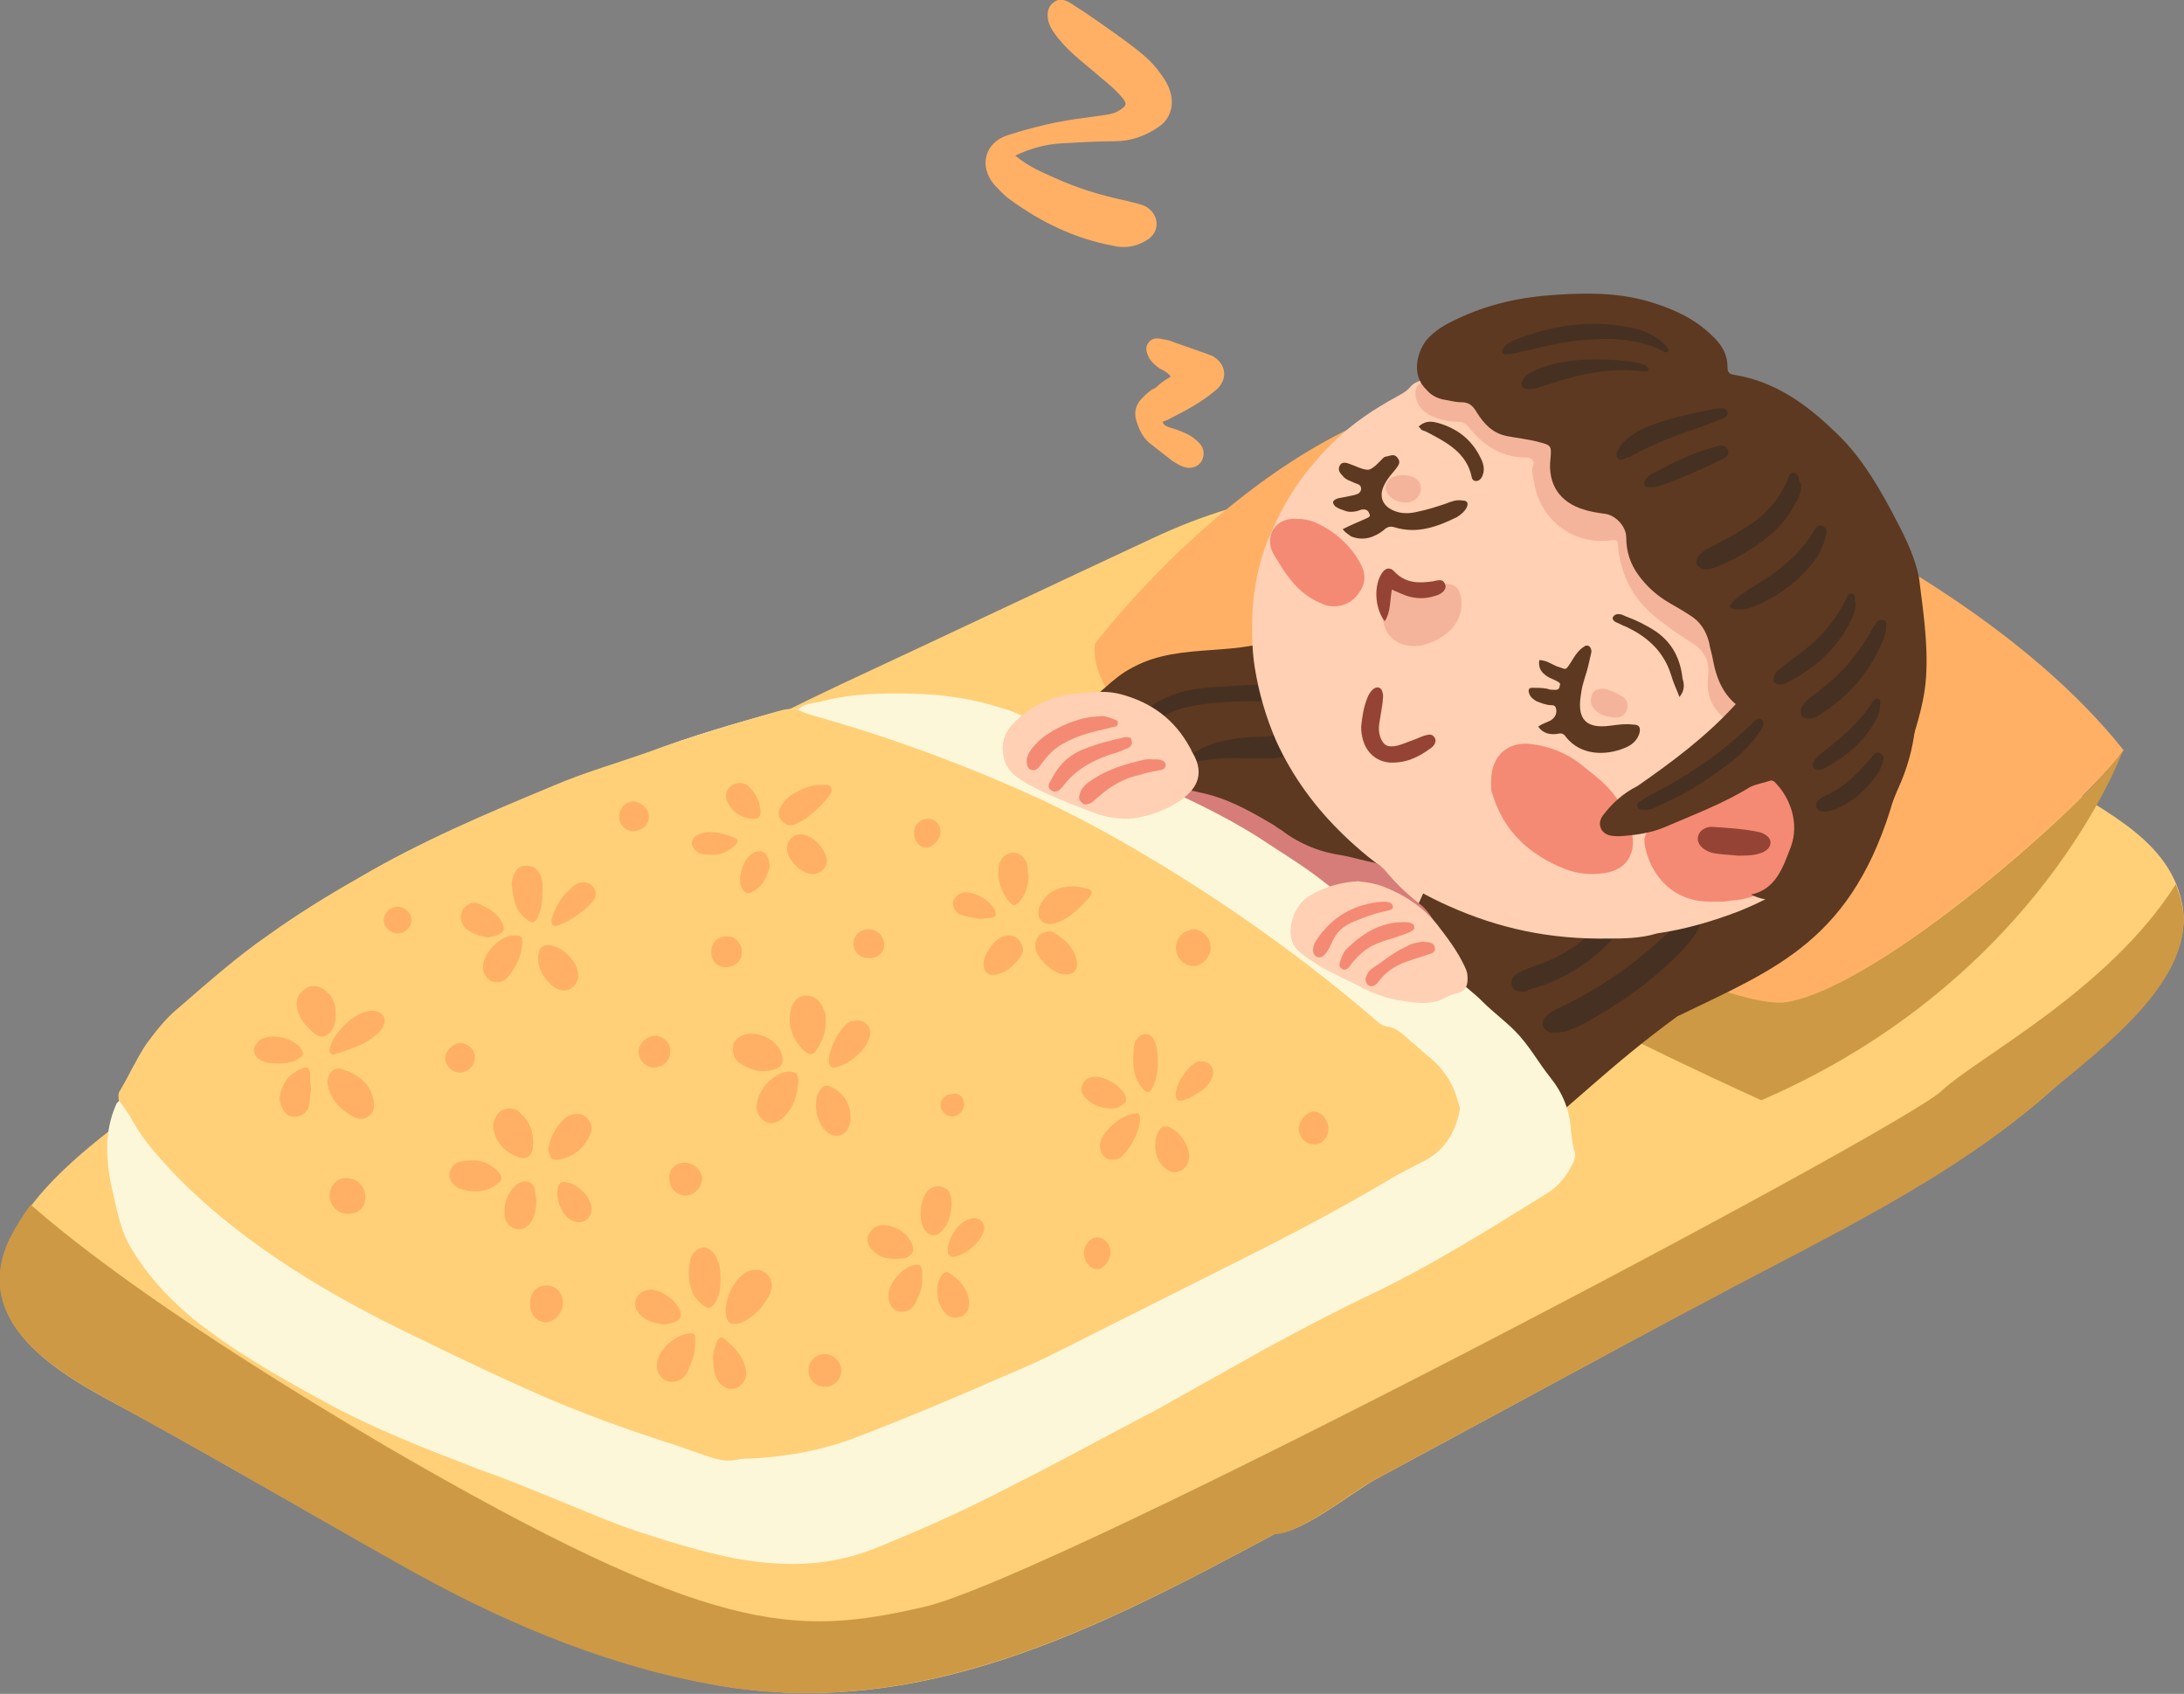 <?xml version="1.0" encoding="utf-8"?>
<!-- Generator: Adobe Illustrator 25.2.2, SVG Export Plug-In . SVG Version: 6.00 Build 0)  -->
<svg version="1.2" baseProfile="tiny" id="OBJECTS" xmlns="http://www.w3.org/2000/svg" xmlns:xlink="http://www.w3.org/1999/xlink"
	 x="0px" y="0px" viewBox="0 0 213.4 165.5" overflow="visible" xml:space="preserve">
<rect x="0" y="0" width="213.4" height="165.5" fill="#808080" stroke="none"/>
<g>
	<g>
		<path fill="#FFB064" d="M99.2,15.2c1.3,1.1,2.6,1.6,3.9,2.2c2.2,1,4.5,1.7,6.9,2.2c0.7,0.2,1.4,0.3,2,0.6c1.3,0.8,1.4,2.5,0,3.3
			c-1,0.6-2.1,0.8-3.3,0.5c-3.7-0.7-7-2.3-10-4.5c-0.6-0.4-1-0.9-1.5-1.4c-1.6-1.8-1-4.2,1.3-4.9c2.5-0.8,5-1.4,7.6-1.7
			c0.7-0.1,1.4-0.2,2.1-0.3c0.5-0.1,0.9-0.2,1.3-0.5c0.6-0.4,0.6-0.6,0.2-1.1c-0.8-1-1.8-1.7-2.7-2.5c-1.4-1.2-2.9-2.3-4-3.9
			c-0.3-0.4-0.5-0.8-0.6-1.3c-0.1-0.7,0-1.3,0.6-1.7c0.5-0.4,1.1-0.2,1.6,0.1c1.9,1.2,3.7,2.5,5.5,3.8c1.2,0.9,2.4,1.8,3.3,3.1
			c0.6,0.8,1.1,1.7,1.1,2.8c0,1-0.5,1.9-1.3,2.4c-1.3,0.9-2.7,1.4-4.3,1.4c-1.7,0-3.4,0.1-5.1,0.2C102.1,14.1,100.7,14.5,99.2,15.2z
			"/>
		<path fill="#FFB064" d="M114.4,36.8c-0.3-0.4-0.7-0.6-1.1-0.8c-0.4-0.3-0.9-0.7-1.1-1.2c-0.2-0.4-0.3-0.9,0-1.3
			c0.3-0.4,0.7-0.5,1.2-0.4c0.4,0.1,0.8,0.1,1.2,0.3c1.1,0.4,2.3,0.8,3.4,1.2c0.2,0.1,0.3,0.1,0.5,0.2c1.4,0.8,1.5,2.4,0.2,3.4
			c-1.2,1-2.6,1.8-4,2.5c-0.4,0.2-0.7,0.4-1.1,0.5c0.1,0.4,0.5,0.5,0.8,0.6c0.7,0.2,1.5,0.5,2.1,0.9c0.5,0.4,1.1,0.8,1.1,1.6
			c0,0.9-0.7,1.5-1.6,1.4c-0.6-0.1-1-0.4-1.5-0.7c-0.6-0.5-1.3-1-1.9-1.5c-0.9-0.6-1.3-1.5-1.6-2.5c-0.2-0.8,0-1.5,0.6-2.1
			c0.4-0.4,0.8-0.8,1.3-1C113.4,37.4,113.9,37.1,114.4,36.8z"/>
	</g>
	<g>
		<path fill="#FFD078" d="M213.2,88.2c-1.4-6.7-8.7-9.3-13.6-12.9c-9.7-6.9-19.8-12.7-30.4-17.8c-18.9-9.1-36.9-14.2-56.6-4.9
			c-10.1,4.7-20.2,9.5-30.3,14.2c-15.9,7.5-31.6,16.4-46.5,25.9c-7.3,4.7-14.6,9.6-21.4,14.9c-4.7,3.7-10.8,7.9-13.4,13.6
			c-4,8.6,5.7,13.5,11.5,16.6c8.8,4.8,17.6,10,26.5,14.9c9.5,5.3,19.6,9.8,30.3,11.8c20.3,3.9,37.9-5.3,55.4-14.7
			c2.5,0,7.3-3.9,9.6-5.2c3.7-2,7.4-4,11.1-6c7.4-4,14.8-8,22.2-12c11-5.9,23.5-11.8,33-20.2C205.1,102.4,214.7,95.6,213.2,88.2z"/>
		<path fill="#CE9945" d="M213.2,88.4c-0.1-0.7-0.4-1.4-0.6-2c-6.6,10.4-19.4,16.9-22.9,20.2c-4.2,3.9-86.7,47.5-99.4,50.4
			c-12.6,2.9-20.6,2.9-52.6-15.7C17,129.1,7.3,121.5,3,117.7c-0.8,1.1-1.5,2.2-2.1,3.4c-4,8.6,5.7,13.5,11.4,16.6
			c8.8,4.8,17.6,10,26.5,15c9.5,5.4,19.6,9.8,30.3,11.8c20.2,3.9,37.9-5.2,55.4-14.6c2.5,0,7.3-3.9,9.6-5.2c3.7-2,7.4-4,11.1-6
			c7.4-4,14.8-8,22.2-11.9c11-5.9,23.5-11.7,33-20.2C205.1,102.6,214.7,95.7,213.2,88.4z"/>
	</g>
	<g>
		<path fill="#FFB064" d="M174.6,97.9c9.3-1.6,29.6-19.8,32.9-24.6c-18.3-23-61.1-35.2-61.1-35.2C125.3,38.5,107,62.9,107,62.9
			c-0.2,1.3,0.2,2.8,1.1,4.4C119.7,73.8,166.5,99.3,174.6,97.9z"/>
		<path fill="#CE9945" d="M174.6,97.9c-8.1,1.4-54.9-24.1-66.6-30.5c8.6,15.3,64.1,40.1,64.1,40.1c27.3-11.8,35.3-34.1,35.3-34.1
			C204.2,78.2,183.9,96.3,174.6,97.9z"/>
	</g>
	<g>
		<g>
			<path fill="#5C3920" d="M89.1,93.4c-0.8-7.2,2.5-15.7,6.6-18.8c3.2-1.8,6-3.7,9.4-5.3c2.2-1.1,3.4-3,5.6-4.1
				c4.8-2.6,10.5-0.8,15.2-3.3c11.7-5.5,16.5-13.8,27.7-14.4c5.3-0.7,10.7-1.4,15.9,0c4,1.9,8.7,4.4,12.2,7.4
				c5.7,6.6,7.3,15.3,3.4,22.9c-4,14.1-11.5,16.8-21.2,21.5c-13.3,9.7-15.2,16.1-30.9,18C104.7,120,89.7,102.6,89.1,93.4z"/>
			<g>
				<path fill="#463021" d="M152,100.9c-0.3,0-0.5,0-0.7-0.1c-0.6-0.3-0.7-0.8-0.4-1.3c0.3-0.4,0.8-0.7,1.2-0.9
					c3.2-1.5,6.2-3.4,8.9-5.7c1.1-0.9,2.1-1.9,3.2-2.8c0.3-0.3,0.7-0.6,1.1-0.7c0.6-0.2,0.9,0.1,0.9,0.7c-0.1,0.4-0.3,0.7-0.5,1.1
					c-0.7,1-1.5,1.9-2.5,2.8c-2.3,2.2-4.9,4-7.7,5.6c-0.8,0.5-1.7,0.9-2.6,1.2C152.6,100.8,152.3,100.9,152,100.9z"/>
				<path fill="#463021" d="M129.5,66.6c0,0.4-0.4,0.7-0.9,0.9c-0.9,0.5-1.9,0.7-2.8,0.8c-1,0.2-2.1,0.2-3.2,0.2
					c-1.9,0-3.8,0.1-5.7,0.4c-1.3,0.2-2.5,0.6-3.6,1.3c-0.3,0.2-0.7,0.4-1.1,0.5c-0.3,0.1-0.6,0.1-0.8-0.2c-0.2-0.3-0.1-0.6,0.1-0.8
					c0.2-0.2,0.5-0.4,0.7-0.5c2.1-1.6,4.6-2,7.1-2.1c1.4-0.1,2.8-0.2,4.2-0.2c1.4,0,2.7-0.4,4.1-0.7c0.4-0.1,0.9-0.2,1.3-0.1
					C129.3,66.1,129.5,66.2,129.5,66.6z"/>
				<path fill="#463021" d="M148.9,96.9c-0.6,0-1.1-0.1-1.2-0.7c-0.1-0.5,0.2-0.9,0.6-1.1c0.5-0.3,1.1-0.5,1.6-0.7
					c2.3-0.7,4.2-2,6-3.5c0.8-0.7,1.5-1.4,2.3-2c0.2-0.1,0.4-0.3,0.5-0.4c0.3-0.1,0.6-0.3,0.8-0.1c0.3,0.3,0.1,0.6,0,0.9
					c0,0.1-0.1,0.2-0.2,0.3c-2.5,3.5-5.7,6-10,7.1C149.3,96.9,149,96.9,148.9,96.9z"/>
				<path fill="#463021" d="M121.6,74.1c-1.4-0.1-2.8,0-4.1,0.2c-0.4,0-0.9,0.3-1.1-0.2c-0.1-0.5,0.4-0.6,0.7-0.8
					c1.1-0.6,2.2-0.9,3.4-1.1c0.8-0.1,1.5-0.2,2.3-0.2c1.3,0,2.5-0.2,3.6-0.6c0.5-0.2,1-0.2,1.5-0.2c0.8,0.1,0.9,0.3,0.5,1
					c-0.3,0.5-0.7,0.8-1.1,1c-1.1,0.6-2.2,0.9-3.4,0.9C123.1,74.1,122.4,74.1,121.6,74.1z"/>
			</g>
		</g>
		<g>
			<g>
				<g>
					<path fill="#FFD0B3" d="M132.8,85.7l4.9-2.4c0,0,2.3,0.6,2.5,1.5l-2.1,4.6C138.1,89.5,134.1,86.1,132.8,85.7z"/>
					<g>
						<path fill="#FFD0B3" d="M157.2,91.7c-5.8,0.1-10.8-1-15.7-3.2c-3.8-1.7-7.2-4-10.2-6.9c-2.8-2.7-5-5.7-6.6-9.2
							c-1-2.3-1.7-4.7-2.1-7.2c-0.3-1.9-0.3-3.9-0.2-5.8c0.2-2.7,0.8-5.3,2-7.8c1.4-3.2,3.4-6,5.9-8.4c1.8-1.8,3.9-3.2,6.1-4.4
							c0.5-0.3,1-0.5,1.4-1c0.4-0.5,1.1-0.6,1.6-0.9c3-1.3,6.1-2.1,9.4-2.5c2.5-0.3,5-0.3,7.5-0.1c3.5,0.2,6.9,1,10.2,2.3
							c3.6,1.4,6.9,3.2,9.9,5.7c1.9,1.5,3.6,3.2,5.1,5.1c2.3,2.9,4,6,5,9.5c0.5,1.7,0.9,3.4,1,5.2c0.1,0.9,0.2,1.9,0.2,2.8
							c-0.2,3.2-0.8,6.3-2.1,9.3c-1.6,3.8-4,6.9-7.1,9.6c-2.5,2.2-5.3,3.9-8.5,5.2c-2.6,1-5.3,1.8-8.1,2.2
							C160.3,91.7,158.5,91.7,157.2,91.7z"/>
						<g>
							<g>
								<path fill="#F48A74" d="M145.7,76.3c0-2.5,1.7-3.9,3.9-3.6c1.8,0.2,3.5,0.9,4.9,2c1.2,1,2.5,1.9,3.4,3.2
									c0.8,1.1,1.3,2.3,1.6,3.7c0.3,2-0.7,3.4-2.7,3.7c-1.3,0.2-2.6,0.1-3.9-0.4c-3.5-1.4-6-3.7-7.1-7.4c-0.1-0.2-0.1-0.4-0.1-0.6
									C145.7,76.7,145.7,76.4,145.7,76.3z"/>
								<path fill="#F48A74" d="M126.8,50.7c0.5,0,1.1,0.1,1.6,0.3c1.9,0.8,3.5,2.2,4.5,4c0.7,1.3,0.5,2.3-0.5,3.4
									c-0.8,0.8-2.1,1.1-3.2,0.6c-1.5-0.6-2.6-1.6-3.5-2.9c-0.4-0.5-0.7-1.1-1.1-1.7C123.4,52.7,124.4,50.5,126.8,50.7z"/>
							</g>
							<path fill="#954334" d="M133,71c0.1-0.9,0.2-1.8,0.6-2.8c0.1-0.3,0.3-0.6,0.5-0.8c0.4-0.4,0.9-0.3,1,0.3c0.1,0.3,0,0.6,0,0.9
								c-0.1,0.7-0.2,1.3-0.3,1.9c-0.1,0.5-0.1,1.1,0.1,1.6c0.3,0.7,0.6,0.9,1.4,0.8c0.6-0.1,1.2-0.4,1.8-0.6c0.3-0.1,0.7-0.3,1-0.4
								c0.4-0.1,0.8-0.3,1.1,0.2c0.2,0.4-0.1,0.8-0.4,1c-1.2,0.9-2.5,1.5-4.1,1.4C134,74.3,133,72.9,133,71z"/>
							<g>
								<path fill="#F4B49B" d="M142.8,59c0,1.6-1,2.9-2.8,3.7c-0.7,0.3-1.5,0.5-2.2,0.4c-1.3-0.1-2.3-0.9-2.6-2.2
									c-0.1-0.4-0.2-0.8-0.3-1.3c-0.3-1.2,0.3-2,1.5-2.2c0.4-0.1,0.8-0.1,1.2,0c0.7,0,1.4,0.2,2.2-0.3c0.5-0.3,1.3-0.1,2,0
									C142.5,57.3,142.8,58,142.8,59z"/>
								<path fill="#954334" d="M136,57.6c-0.2,1.1-0.1,2.2-0.7,3.1c-1-1.3-1.1-3.6-0.2-4.8c0.3-0.4,0.7-0.5,1.1-0.1
									c1.1,1.2,2.4,1.2,3.8,1c0.5-0.1,1-0.3,1.2,0.3c0.2,0.4-0.2,0.9-0.9,1.1c-1.2,0.4-2.3,0.3-3.4-0.2
									C136.7,57.9,136.4,57.8,136,57.6z"/>
							</g>
							<g>
								<g>
									<path fill="#F4B49B" d="M156.7,67.3c0.6,0.1,1.2,0.4,1.9,0.8c0.3,0.2,0.5,0.6,0.4,1.1c-0.1,0.6-0.6,0.9-1.1,0.9
										c-0.9,0-1.7-0.3-2.2-0.9c-0.3-0.4-0.3-0.8-0.2-1.2C155.7,67.4,156.1,67.3,156.7,67.3z"/>
									<path fill="#5C3920" d="M150.3,71c0.4-0.3,0.8-0.4,1.2-0.6c0.5-0.3,0.7-0.8,0.5-1.3c-0.1-0.2-0.3-0.2-0.4-0.2
										c-0.5,0-1-0.2-1.5-0.4c-0.3-0.2-0.6-0.4-0.7-0.8c-0.1-0.3,0-0.5,0.3-0.5c0.5,0,1,0,1.5,0.1c0.2,0.1,0.5,0.1,0.8,0.1
										c0.3,0,0.4-0.2,0.4-0.4c0.1-0.2,0-0.3-0.2-0.4c-0.3-0.2-0.7-0.3-1-0.5c-0.6-0.4-0.9-0.8-0.8-1.6c0.7,0,1.2,0.4,1.7,0.6
										c1,0.3,0.8,0.5,1.4-0.4c0.3-0.5,0.6-1,1.1-1.4c0.2-0.1,0.3-0.3,0.6-0.2c0.2,0.1,0.3,0.3,0.3,0.6c-0.1,0.4-0.2,0.9-0.3,1.3
										c-0.2,0.9-0.6,1.8-0.7,2.7c-0.4,2.2,0.1,3.6,2.9,3.2c0.7-0.1,1.5-0.2,2.2-0.1c0.6,0,0.7,0.3,0.6,0.8
										c-0.2,0.7-0.7,1.2-1.5,1.5c-1.7,0.7-4.2,0.8-5.7-1.1c-0.2-0.3-0.4-0.4-0.8-0.3C151.5,71.8,150.8,71.7,150.3,71z"/>
									<path fill="#5C3920" d="M164.1,68.1c-0.3-0.8-0.6-1.4-0.8-2.1c-0.7-2.3-2.3-3.8-4.5-4.8c-0.3-0.1-0.6-0.3-0.9-0.4
										c-0.2-0.1-0.4-0.3-0.3-0.5c0.1-0.2,0.3-0.3,0.5-0.3c0.3,0,0.5,0.1,0.7,0.2c1.1,0.4,2.1,0.9,3,1.5c1.6,1.1,2.4,2.7,2.6,4.6
										C164.6,66.9,164.6,67.5,164.1,68.1z"/>
								</g>
								<g>
									<path fill="#F4B49B" d="M137.3,49.1c-0.6,0-1.1-0.2-1.6-0.7c-0.5-0.6-0.4-1.2,0.2-1.7c0.7-0.4,2-0.4,2.6,0.2
										c0.3,0.3,0.4,0.7,0.3,1.1c-0.1,0.5-0.4,0.8-0.9,1C137.8,49.1,137.5,49.1,137.3,49.1z"/>
									<path fill="#5C3920" d="M131.2,51.7c0.8-0.4,1.5-0.7,2.2-1c0.2-0.1,0.6-0.2,0.4-0.5c-0.1-0.3-0.3-0.5-0.8-0.4
										c-0.5,0.2-1.1,0.3-1.6,0.1c-0.3-0.1-0.6-0.2-0.9-0.4c-0.4-0.4-0.3-0.6,0.2-0.8c0.5-0.1,1-0.2,1.5-0.3
										c0.3-0.1,0.7-0.1,0.8-0.6c0-0.5-0.4-0.5-0.6-0.6c-0.4-0.2-0.9-0.3-1.2-0.7c-0.3-0.3-0.5-0.6-0.3-1c0.2-0.4,0.6-0.3,0.9-0.2
										c0.6,0.2,1.3,0.6,1.9,0.6c0.5-0.1,1-0.7,1.4-1.1c0.1-0.1,0.2-0.2,0.4-0.2c0.4-0.1,0.8-0.3,1.1,0.2c0.3,0.4,0,0.7-0.2,1
										c-0.4,0.5-0.8,0.9-1.1,1.5c-0.6,1.1-0.3,2.1,0.9,2.6c0.7,0.3,1.5,0.3,2.3,0.1c1-0.2,1.9-0.5,2.8-0.8c0.5-0.2,1-0.4,1.6-0.3
										c0.5,0,0.6,0.3,0.4,0.7c-0.2,0.4-0.6,0.7-0.9,0.9c-2,1-4,1.7-6.2,1c-0.4-0.1-0.7,0-1,0.3c-0.9,0.7-2,1.1-3.2,0.6
										C131.6,52.1,131.4,52,131.2,51.7z"/>
									<path fill="#5C3920" d="M138.6,41.7c0.5-0.5,1.1-0.6,1.8-0.4c1.9,0.5,3.4,1.6,4.3,3.5c0.3,0.6,0.4,1.2,0.1,1.8
										c-0.1,0.2-0.3,0.4-0.6,0.4c-0.2,0-0.4-0.2-0.4-0.4c-0.5-2.4-2.5-3.4-4.4-4.4c-0.2-0.1-0.3-0.1-0.5-0.2
										C138.8,41.9,138.8,41.8,138.6,41.7z"/>
								</g>
							</g>
						</g>
					</g>
				</g>
				<path fill="#F4B49B" d="M152.6,44.9c0,0.4,0,0.8,0,1.2c-0.1,2.4,2.6,4.4,4.8,3.6c0.2-0.1,0.4-0.1,0.6-0.2c0.9-0.2,1.5,0,2,0.9
					c0.3,0.6,0.6,1.3,0.7,2c0.1,1,0.4,1.9,0.7,2.9c0.2,0.6,0.5,1.1,0.9,1.6c0.9,1,2,1.9,3.1,2.6c0.8,0.5,1.6,1,2.3,1.6
					c1.3,1,2,2.3,2,3.9c0,0.4,0,0.8,0,1.2c-0.1,1,0.4,1.7,1.3,2.1c0.6,0.3,1.2,0.5,1.7,1c0.8,0.8,0.6,1.4-0.3,1.9
					c-1,0.5-1.9,0.1-2.8-0.3c-1.9-1-3-2.6-2.7-4.8c0.2-1.7-0.5-2.7-1.9-3.5c-1.1-0.7-2.1-1.4-3.1-2.2c-1.9-1.5-3.1-3.4-3.6-5.7
					c-0.1-0.5-0.2-0.9-0.2-1.4c0-0.5-0.2-0.6-0.7-0.5c-3.7,0.5-7-2.1-7.5-5.7c-0.1-0.5-0.3-1.1-0.1-1.6c0.2-0.4-0.1-0.7-0.5-0.8
					c-0.1,0-0.1,0-0.2,0c-2.5,0-4.3-1.3-5.7-3.1c-0.3-0.3-0.6-0.4-1-0.4c-0.9,0-1.8-0.2-2.6-0.6c-1-0.5-1.5-1.3-1.5-2.2
					c0-0.3,0.1-0.6,0.3-0.8c0.6-0.7,1.4-0.7,1.8,0.1c0.3,0.5,0.6,0.7,1.1,0.7c0.8,0.1,1.6,0.2,2.4,0.2c0.7,0,1.2,0.2,1.6,0.8
					c1.1,1.8,3,2.8,5,2.5c1.6-0.2,2.3,0.3,2.4,2C152.6,44.1,152.6,44.5,152.6,44.9C152.6,44.9,152.6,44.9,152.6,44.9z"/>
			</g>
			<g>
				<path fill="#F48A74" d="M167.7,88.1c-0.8,0-1.5,0-2.3-0.2c-2.8-0.7-4.3-3.1-4.7-5.4c-0.1-0.8,0.1-1.3,0.9-1.5
					c2.1-0.5,3.9-1.8,5.8-2.7c1.1-0.6,2.3-1.2,3.3-1.9c0.9-0.6,1.8-0.6,2.7-0.1c2.4,1.3,3.4,4.4,2.2,7.1c-1.3,2.8-3.4,4.4-6.5,4.6
					C168.6,88.1,168.1,88.1,167.7,88.1z"/>
				<path fill="#954334" d="M169.8,83.6c-0.9-0.1-1.8-0.1-2.6-0.3c-0.9-0.3-1.4-0.9-1.3-1.5c0.1-0.6,0.7-1.1,1.6-1
					c1.5,0.1,3,0.2,4.4,0.5c0.7,0.2,1.1,0.6,1.1,1c0,0.5-0.4,0.9-1.1,1.1C171.3,83.6,170.5,83.6,169.8,83.6z"/>
			</g>
		</g>
		<g>
			<path fill="#5C3920" d="M169.6,68.8c-1.3-1.1-1.9-2.6-2.2-4.2c-0.1-0.6-0.3-1.2-0.4-1.8c-0.3-1.2-0.9-2.1-1.9-2.7
				c-0.6-0.4-1.3-0.8-2-1.2c-1.2-0.7-2.2-1.6-3-2.7c-0.8-1.1-1.2-2.3-1.2-3.7c0-1.1-1.1-2.2-2.1-2.3c-0.7-0.1-1.4-0.2-2-0.4
				c-2.4-0.7-3.6-2.5-3.3-5c0.1-1.2,0.1-1.3-1.1-1.6c-1.1-0.3-2.2-0.4-3.2-0.6c-1.4-0.3-2.2-1.2-2.9-2.3c-0.4-0.7-0.8-1-1.5-1
				c-0.5,0-0.9-0.1-1.4-0.2c-0.8-0.1-1.5-0.4-2-1c-1.5-1.4-1-3.6,0-4.9c0.8-0.9,1.8-1.5,2.9-2c3.1-1.5,6.4-2.2,9.8-2.4
				c3-0.2,5.9-0.2,8.8,0.6c1.7,0.5,3.3,1.1,4.8,2.1c0.6,0.4,1.2,0.9,1.8,1.5c0.8,0.8,1.3,1.7,1.3,2.9c0,0.4,0.1,0.6,0.5,0.7
				c4,0.6,7.1,2.8,9.9,5.5c2.4,2.2,4.1,5,5.6,7.8c1.1,2.1,2.2,4.1,2.7,6.5c0.4,3.2,0.9,6.4,0.7,9.7c-0.2,3.1-1.3,5.8-2.1,8.7
				c-0.5,1.9-1.1,3.8-2.2,5.4c-0.8,1.2-1.9,2.1-2.9,3.1c-1.4,1.3-2.7,2.8-4.4,3.7c-1.7,1-3.8,1.3-5.5,0.4c2.4-0.5,3.1-2.6,3.9-4.7
				c0.8-2.2,0-4.7-1.6-6.3c-0.1-0.1-0.3-0.2-0.5-0.1c-0.6,0.2-1.3,0.3-1.9,0.6c-2.6,1.6-5.5,2.7-8.3,3.9c-1.4,0.6-2.9,0.8-4.4,0.9
				c-0.4,0-0.7,0-1.1-0.1c-0.9-0.3-1.1-1.2-0.6-1.9c0.9-1.2,2-2.2,3.4-2.9C163.3,74.5,166.7,72,169.6,68.8z"/>
			<g>
				<path fill="#463021" d="M176,47.3c0,0.7-0.2,1.3-0.6,1.9c-0.6,1.2-1.5,2.3-2.6,3.2c-1.5,1.2-3.1,2.2-4.9,2.9
					c-0.4,0.2-0.9,0.4-1.4,0.3c-0.7-0.1-1-0.7-0.5-1.3c0.3-0.4,0.7-0.6,1.1-0.8c1.3-0.7,2.5-1.3,3.7-2.1c1.7-1.1,3.1-2.6,3.9-4.6
					c0.1-0.3,0.2-0.7,0.6-0.6c0.4,0.1,0.5,0.5,0.5,0.9C176,47.2,176,47.3,176,47.3z"/>
				<path fill="#463021" d="M184.3,61.3c0,0.3-0.1,0.7-0.3,1.2c-1.2,3-3.2,5.4-6,7.2c-0.4,0.3-0.8,0.5-1.3,0.5c-0.6,0-0.9-0.4-0.7-1
					c0.2-0.4,0.5-0.7,0.8-1c0.6-0.4,1.2-0.9,1.7-1.3c1.7-1.4,3.1-3.1,4.2-5c0.2-0.4,0.4-0.7,0.6-1c0.1-0.2,0.4-0.4,0.6-0.3
					C184.3,60.5,184.3,60.8,184.3,61.3z"/>
				<path fill="#463021" d="M163,34.3c-0.2,0.2-0.4,0.1-0.5,0c-2.8-1.4-5.7-1.3-8.6-1c-1.8,0.2-3.6,0.7-5.4,1.1
					c-0.4,0.1-0.8,0.2-1.2,0.2c-0.2,0-0.4,0.1-0.5-0.2c-0.1-0.2,0.1-0.3,0.2-0.5c0.2-0.3,0.5-0.4,0.8-0.6c4-1.6,8.1-2.2,12.3-1.1
					c1,0.3,1.9,0.8,2.6,1.5C162.9,34,163.1,34.1,163,34.3z"/>
				<path fill="#463021" d="M160.6,79.1c-0.2,0-0.5,0.1-0.6-0.3c-0.1-0.3,0.1-0.4,0.3-0.5c0.4-0.3,0.7-0.5,1.1-0.7
					c3.6-1.8,6.9-4.1,9.8-6.9c0.2-0.2,0.5-0.7,0.9-0.4c0.4,0.3,0.1,0.8-0.1,1.1c-0.8,1.3-2,2.4-3.2,3.3c-2.1,1.6-4.3,3-6.7,4
					C161.6,79,161.1,79.2,160.6,79.1z"/>
				<path fill="#463021" d="M169,59.2c0.4-0.6,1-1,1.6-1.4c0.5-0.4,1.1-0.7,1.7-1.1c1.9-1.2,3.6-2.7,4.8-4.6c0.2-0.3,0.4-0.9,1-0.7
					c0.6,0.3,0.3,0.9,0.2,1.3c-0.3,1.1-0.9,2.1-1.7,2.9c-1.4,1.6-3.2,2.8-5.1,3.6c-0.5,0.2-1,0.4-1.6,0.3
					C169.5,59.6,169.2,59.5,169,59.2z"/>
				<path fill="#463021" d="M181.3,59c0,0.6-0.2,1.2-0.5,1.7c-1.3,2.7-3.4,4.5-6,5.9c-0.5,0.3-1,0.4-1.4,0.1
					c-0.3-0.2-0.1-0.9,0.6-1.4c0.7-0.6,1.4-1.1,2.2-1.7c1.7-1.3,3.1-2.9,4.1-4.9c0.2-0.3,0.2-0.8,0.7-0.7
					C181.4,58.2,181.2,58.7,181.3,59z"/>
				<path fill="#463021" d="M168.8,40.4c0,0.3-0.3,0.4-0.5,0.5c-0.6,0.2-1.2,0.5-1.8,0.7c-2.4,0.8-4.8,1.7-7,2.9
					c-0.2,0.1-0.3,0.2-0.5,0.2c-0.3,0.1-0.6,0.4-0.9,0.1c-0.3-0.3-0.1-0.7,0.1-1c0.2-0.4,0.5-0.7,0.9-1c0.7-0.6,1.5-1,2.4-1.3
					c1.9-0.7,3.8-1.1,5.8-1.5c0.4-0.1,0.8-0.1,1.2-0.1C168.6,40,168.8,40.1,168.8,40.4z"/>
				<path fill="#463021" d="M161.1,36.1c-0.1,0.2-0.2,0.2-0.3,0.2c-3.1-0.4-6,0.1-9,1.1c-0.7,0.2-1.4,0.5-2.2,0.6
					c-0.3,0-0.7,0.1-0.9-0.3c-0.1-0.3,0.1-0.6,0.3-0.9c0.3-0.3,0.8-0.5,1.2-0.7c2.5-1,5.1-1.1,7.8-0.9c0.7,0.1,1.4,0.1,2.1,0.3
					C160.5,35.6,160.9,35.6,161.1,36.1z"/>
				<path fill="#463021" d="M183.7,68.8c0,0.7-0.2,1.2-0.5,1.7c-1.1,2-2.8,3.4-4.8,4.5c-0.2,0.1-0.3,0.1-0.5,0.2
					c-0.3,0-0.5,0.1-0.7-0.2c-0.2-0.3,0-0.5,0.1-0.7c0.2-0.3,0.5-0.6,0.8-0.8c1.8-1.4,3.5-2.8,4.8-4.8c0-0.1,0.1-0.1,0.1-0.2
					c0.2-0.2,0.3-0.3,0.6-0.2C183.8,68.5,183.7,68.7,183.7,68.8z"/>
				<path fill="#463021" d="M161.4,47.6c-0.3,0-0.6,0-0.7-0.2c-0.2-0.3,0.1-0.5,0.2-0.7c0.2-0.2,0.4-0.4,0.7-0.5
					c1.9-1,3.7-1.9,5.8-2.5c0.5-0.1,1.1-0.4,1.4,0.2c0.3,0.7-0.4,0.9-0.8,1.1c-1.8,0.9-3.7,1.7-5.6,2.4
					C162,47.5,161.7,47.6,161.4,47.6z"/>
				<path fill="#463021" d="M178.4,79.3c-0.5,0-0.7,0-0.9-0.4c-0.2-0.4,0.1-0.6,0.3-0.8c0.2-0.2,0.4-0.3,0.7-0.4
					c1.7-0.8,3-2.1,4.2-3.5c0,0,0-0.1,0.1-0.1c0.2-0.3,0.4-0.7,0.9-0.5c0.5,0.2,0.3,0.7,0.2,1.1c-0.1,0.2-0.2,0.5-0.3,0.7
					c-1.1,1.6-2.5,3-4.4,3.7C178.8,79.2,178.5,79.3,178.4,79.3z"/>
			</g>
		</g>
		<path fill="#D77D79" d="M142.9,99.3c0.1,0.8,0.3,1.6,0.3,2.4c0,1.5-1.3,2.3-2.6,1.5c-3.6-2.2-7.4-3.9-10.8-6.3
			c-2.4-1.7-4.7-3.6-7-5.4c-2.2-1.8-4.6-3.4-6.9-5.1c-3-2.2-5.9-4.4-8.9-6.6c-0.4-0.3-0.7-0.6-0.9-1c-0.4-0.9,0.2-1.8,1.1-1.6
			c0.9,0.2,1.6-0.2,2.3-0.2c1.9-0.2,3.7-0.1,5.6,0.1c0.7,0.1,1.3,0.1,2,0.3c2.6,0.5,4.8,1.7,7,3c0.4,0.2,0.7,0.5,1.1,0.7
			c1.8,1.4,3.9,2.2,6.1,2.5c1,0.2,2,0.5,3,0.7c0.4,0.1,0.7,0.4,1,0.7c1,1.2,2.1,2.3,3.4,3.3c0.8,0.6,1.3,1.5,1.8,2.3
			c1.1,1.8,1.6,3.9,2,6c0.2,0.8,0.3,1.6,0.4,2.4C142.6,99.1,142.7,99.2,142.9,99.3z"/>
	</g>
	<g>
		<g>
			<path fill="#FDF7D9" d="M153.8,112.3c-0.2-0.6-0.2-1.2-0.3-1.8c-0.1-2-0.8-3.7-2-5.2c-1.2-1.5-2.1-3.2-3.5-4.6
				c-1-1-2.1-1.8-3.1-2.8c-1-1-2.1-1.8-3.2-2.7c-4-3.1-8.3-5.9-12.3-9c-2-1.6-4.2-2.9-6.3-4.3c-3.6-2.3-7.5-4.1-11.4-5.8
				c-3.3-1.4-6.5-3.1-9.6-4.9c-1.4-0.9-2.9-1.7-4.5-2.1c-2.5-0.8-5.2-1.2-7.8-1.3c-3.2-0.1-6.3-0.1-9.4,0.7
				c-0.8,0.2-1.8,0.2-2.4,0.8c-0.7-0.1-1.3,0.1-1.9,0.2c-4.3,1.2-8.6,2.4-12.7,4c-3.1,1.1-6.2,2-9.3,3.3c-6.5,2.7-12.9,5.5-19,9
				c-3,1.7-5.9,3.5-8.7,5.5c-3.2,2.2-6.1,4.8-9,7.3c-1.1,1-2.1,2.1-3,3.4c-1,1.5-1.6,3.1-2.6,4.6c-0.2,0.3-0.1,0.6-0.1,0.9
				c-0.1,0.1-0.2,0.2-0.3,0.3c-0.5,1.1-0.8,2.3-0.9,3.5c-0.1,1.7,0.1,3.4,0.5,5.1c0.4,1.7,0.7,3.4,1.5,5c1.6,2.9,3.8,5.3,6.3,7.4
				c4,3.2,8.4,5.7,12.8,8.1c4.9,2.7,10.1,4.7,15.3,6.7c2.3,0.8,4.5,1.7,6.7,2.6c3,1.2,5.9,2.5,8.9,3.5c3.8,1.2,7.5,2.4,11.5,2.9
				c1.9,0.2,3.7,0.3,5.6,0.1c2.3-0.2,4.5-0.8,6.6-1.7c4.4-1.8,8.6-3.7,12.8-5.9c3.4-1.7,6.7-3.5,10.1-5.3c1.3-0.7,2.5-1.3,3.8-2
				c3.6-2,7.1-4,10.7-6c3.5-1.9,7.1-3.8,10.7-5.5c5.8-2.8,11.2-6.2,16.7-9.6c1-0.6,1.8-1.4,2.4-2.5
				C153.7,113.6,154.1,113.1,153.8,112.3z"/>
			<path fill="#FFD078" d="M11.6,107.5c0-0.3-0.1-0.6,0.1-0.9c0.9-1.5,1.6-3.1,2.6-4.6c0.9-1.2,1.8-2.4,3-3.4c2.9-2.5,5.8-5.1,9-7.3
				c2.8-2,5.7-3.8,8.7-5.5c6.1-3.6,12.5-6.3,19-9c3-1.3,6.2-2.2,9.3-3.3c4.2-1.5,8.4-2.8,12.7-4c0.6-0.2,1.3-0.3,1.9-0.2
				c0.7,0.4,1.5,0.6,2.2,0.8c7.4,2.1,14.6,4.8,21.6,8c5.3,2.5,10.3,5.4,15.3,8.6c5.9,3.8,11.6,8,17,12.6c0.5,0.4,0.9,0.9,1.5,1
				c1,0.1,1.6,0.8,2.3,1.4c0.7,0.5,1.3,1.2,2,1.7c1.4,1.2,2.3,2.7,2.7,4.4c0.1,0.2,0.2,0.5,0.1,0.8c-0.4,2-1.4,3.7-3.2,4.7
				c-1.3,0.7-2.6,1.3-3.9,2.1c-4.4,2.6-8.9,5-13.5,7.3c-6.2,3.1-12.3,6.2-18.5,9.3c-1.6,0.8-3.1,1.5-4.8,2.2c-5,2.2-10,4.3-15.2,6.3
				c-3.2,1.2-6.5,1.8-9.9,2c-0.5,0-1,0-1.5,0.1c-0.8,0.2-1.5,0.1-2.3-0.1c-1.3-0.4-2.6-0.9-3.8-1.3c-5-1.6-10-3.4-14.8-5.6
				c-3.6-1.6-7.1-3.3-10.6-5c-4.8-2.3-9.4-4.8-13.8-7.8c-3.8-2.6-7.4-5.5-10.5-8.9c-1.2-1.3-2.4-2.7-3.3-4.3
				C12.6,108.8,12.1,108.2,11.6,107.5z"/>
		</g>
		<g>
			<path fill="#FFB064" d="M44.9,101.9c0.8,0,1.5,0.6,1.5,1.4c0,0.8-0.7,1.5-1.5,1.5c-0.7,0-1.4-0.7-1.4-1.4
				C43.5,102.7,44.2,102,44.9,101.9z"/>
			<g>
				<g>
					<path fill="#FFB064" d="M80.7,99.8c0,0.9-0.3,1.8-0.8,2.6c-0.4,0.7-0.8,0.8-1.4,0.2c-1.1-1.1-1.6-2.5-1.2-4
						c0.2-0.9,0.9-1.4,1.6-1.3c0.7,0,1.4,0.6,1.6,1.4C80.7,99,80.7,99.4,80.7,99.8z"/>
					<path fill="#FFB064" d="M78,105.8c-0.1,1.1-0.4,2.3-1.3,3.2c-0.6,0.7-1.3,0.9-1.9,0.6c-0.7-0.4-1-1.1-0.8-2
						c0.3-1.4,1.7-2.8,3-2.9C77.8,104.7,78,104.9,78,105.8z"/>
					<path fill="#FFB064" d="M73.4,101c1.4,0,2.7,0.9,3,2.1c0.2,0.8,0,1.2-0.8,1.4c-1.3,0.4-2.4,0-3.4-0.7c-0.6-0.4-0.7-1.3-0.5-1.9
						C72,101.4,72.6,101,73.4,101z"/>
					<path fill="#FFB064" d="M83.1,109.2c0,0.2,0,0.5-0.1,0.7c-0.3,1.1-1.4,1.4-2.2,0.7c-1-0.8-1.4-2.8-0.8-3.9
						c0.4-0.7,0.7-0.8,1.4-0.4C82.5,106.9,83.1,107.9,83.1,109.2z"/>
					<path fill="#FFB064" d="M83.7,99.7c0.9,0,1.5,0.7,1.3,1.5c-0.3,1.4-2,2.8-3.4,3.1c-0.3,0.1-0.5-0.1-0.6-0.4
						c-0.2-1.1,1.1-3.7,2.1-4.1C83.4,99.8,83.6,99.7,83.7,99.7z"/>
				</g>
				<g>
					<path fill="#FFB064" d="M70.9,127.9c0.1-1.2,0.6-2.4,1.6-3.3c0.6-0.6,1.6-0.7,2.2-0.3c0.7,0.5,0.9,1.3,0.5,2.2
						c-0.6,1.1-1.4,2.1-2.7,2.7C71.4,129.6,70.9,129.3,70.9,127.9z"/>
					<path fill="#FFB064" d="M70.4,125.1c0,0.8-0.1,1.6-0.6,2.3c-0.3,0.4-0.6,0.5-1,0.2c-0.4-0.3-0.7-0.6-1-1
						c-0.5-1-0.6-2.2-0.4-3.3c0.1-0.8,0.7-1.3,1.2-1.4c0.6-0.1,1.2,0.4,1.5,1.2C70.4,123.8,70.4,124.4,70.4,125.1z"/>
					<path fill="#FFB064" d="M67.9,131.6c0,0.6-0.3,1.5-0.7,2.4c-0.4,0.8-1.1,1.1-1.8,1c-0.8-0.2-1.3-0.9-1.2-1.8
						c0.1-1.3,1.8-2.8,3.1-2.9C67.9,130.2,68,130.3,67.9,131.6z"/>
					<path fill="#FFB064" d="M69.7,133c-0.1-0.6,0.1-1.2,0.3-1.8c0.2-0.5,0.5-0.7,0.9-0.3c0.8,0.7,1.6,1.5,1.9,2.6
						c0.3,0.9,0,1.7-0.8,2.1c-0.8,0.3-1.6-0.1-2-1C69.8,134.1,69.7,133.8,69.7,133z"/>
					<path fill="#FFB064" d="M64.8,129.4c-0.8-0.1-1.6-0.3-2.2-0.9c-0.5-0.4-0.7-1.1-0.4-1.7c0.2-0.5,0.9-0.8,1.5-0.8
						c1.1,0.1,2.5,1.2,2.8,2.2c0.1,0.4,0,0.7-0.4,0.9C65.6,129.3,65.2,129.4,64.8,129.4z"/>
				</g>
				<g>
					<path fill="#FFB064" d="M53,87.4c0,0.7-0.1,1.4-0.4,2.1c-0.3,0.7-0.6,0.8-1.2,0.3c-0.4-0.3-0.7-0.7-0.9-1.1
						c-0.3-0.7-0.4-1.5-0.5-2.3c0-0.3,0.1-0.6,0.2-0.9c0.2-0.5,0.5-0.9,1.1-0.9c0.6-0.1,1.1,0.2,1.4,0.7C53.1,85.9,53,86.6,53,87.4z
						"/>
					<path fill="#FFB064" d="M56.5,95.3c0,0.9-0.9,1.9-2.1,1.3c-1.1-0.6-2-2.1-1.8-3.3c0.1-0.8,0.6-1.1,1.4-0.9
						C55.2,92.7,56.5,94.1,56.5,95.3z"/>
					<path fill="#FFB064" d="M51,92.5c-0.1,1-0.6,2-1.3,2.9c-0.4,0.5-1,0.7-1.6,0.5c-0.5-0.2-1-0.9-0.9-1.5c0.1-1.4,1.7-3,3-3
						C51,91.4,51.1,91.4,51,92.5z"/>
					<path fill="#FFB064" d="M47.8,91.6c-0.8-0.1-1.5-0.3-2.2-0.8c-0.6-0.5-0.7-1.3-0.4-1.9c0.4-0.6,1.1-0.9,1.8-0.5
						c0.8,0.4,1.5,0.8,2,1.6c0.4,0.8,0.3,1.1-0.5,1.4C48.3,91.5,48,91.5,47.8,91.6z"/>
					<path fill="#FFB064" d="M58.2,87.3c0,0.3-0.1,0.6-0.4,0.9c-0.9,1-2,1.7-3.2,2.2c-0.5,0.2-0.8,0-0.7-0.6
						c0.4-1.4,1.2-2.6,2.4-3.4C57.1,85.9,58.2,86.4,58.2,87.3z"/>
				</g>
				<g>
					<path fill="#FFB064" d="M33.2,104.4c0.1,0,0.4,0.1,0.6,0.2c1.4,0.5,2.4,1.4,2.7,2.9c0.1,0.6,0.1,1.1-0.4,1.5
						c-0.5,0.4-1,0.4-1.6,0.1c-1.3-0.7-2.2-1.7-2.5-3.2C32,104.9,32.4,104.4,33.2,104.4z"/>
					<path fill="#FFB064" d="M32.8,98.9c0,0.3,0,0.5,0,0.6c-0.1,0.7-0.3,1.4-1,1.7c-0.7,0.3-1.2-0.3-1.7-0.8c-0.6-0.6-1-1.3-1.1-2.1
						c-0.1-0.8,0.3-1.4,1-1.8c0.6-0.3,1.3-0.2,1.9,0.4C32.6,97.4,32.8,98.3,32.8,98.9z"/>
					<path fill="#FFB064" d="M37.6,99.8c-0.1,0.4-0.2,0.7-0.5,1c-1.2,1.2-2.8,1.7-4.4,2.2c-0.4,0.1-0.5-0.1-0.5-0.5
						c0.3-1.5,2.3-3.5,3.8-3.7C36.9,98.6,37.7,99.2,37.6,99.8z"/>
					<path fill="#FFB064" d="M30.4,106.4c-0.1,0.5-0.1,1.1-0.2,1.6c-0.1,0.6-0.6,1-1.2,1.1c-0.7,0.1-1.1-0.2-1.4-0.8
						c-0.5-0.9-0.2-1.7,0.2-2.5c0.4-0.7,1-1.1,1.7-1.4c0.5-0.2,0.7-0.1,0.8,0.4C30.3,105.4,30.3,105.9,30.4,106.4z"/>
					<path fill="#FFB064" d="M27.3,103.9c-0.6,0-1.1,0-1.6-0.2c-0.5-0.2-0.8-0.5-0.9-1c0-0.5,0.3-0.8,0.6-1.1c1.2-0.7,3.4-0.2,4.1,1
						c0.2,0.4,0.1,0.6-0.3,0.8C28.7,103.8,28,103.9,27.3,103.9z"/>
				</g>
				<g>
					<path fill="#FFB064" d="M52.1,111.6c0,1.4-0.6,1.8-1.6,1.4c-1.3-0.5-2.1-1.5-2.3-2.8c-0.1-0.6,0.3-1.4,0.8-1.7
						c0.6-0.3,1.4-0.3,1.9,0.3C51.8,109.6,52.1,110.7,52.1,111.6z"/>
					<path fill="#FFB064" d="M57.8,110.3c0,0.3-0.1,0.5-0.2,0.7c-0.6,1.3-1.6,2-3,2.3c-0.5,0.1-0.8-0.1-0.9-0.5
						c0-0.1-0.1-0.2-0.1-0.3c-0.1-1.1,1-3,2-3.5C56.8,108.5,57.8,109.2,57.8,110.3z"/>
					<path fill="#FFB064" d="M46.4,116.4c-0.5,0-1.1-0.1-1.6-0.3c-0.5-0.3-0.9-0.7-0.9-1.4c0.1-0.6,0.5-1.1,1.1-1.2
						c1.4-0.3,2.6-0.1,3.6,0.9c0.6,0.6,0.5,1-0.2,1.4C47.9,116.2,47.2,116.4,46.4,116.4z"/>
					<path fill="#FFB064" d="M52.4,117.3c0,0.7-0.1,1.3-0.4,1.9c-0.3,0.6-0.9,1-1.5,0.9c-0.6-0.1-1.1-0.6-1.2-1.3
						c-0.1-1.1,0.2-2.1,1-2.9c0.4-0.4,0.9-0.6,1.4-0.4c0.5,0.2,0.6,0.7,0.6,1.2C52.4,117,52.4,117.1,52.4,117.3z"/>
					<path fill="#FFB064" d="M57.8,118.1c0,1-0.9,1.6-1.8,1.2c-1.1-0.4-1.9-2.4-1.4-3.5c0.1-0.2,0.2-0.3,0.4-0.3
						C56.2,115.4,57.8,116.9,57.8,118.1z"/>
				</g>
				<g>
					<path fill="#FFB064" d="M111.4,109.5c-0.2,1.3-0.8,2.5-1.8,3.5c-0.4,0.4-1.2,0.4-1.6,0.1c-0.4-0.3-0.6-0.9-0.5-1.4
						c0.2-1.2,2.1-2.8,3.4-2.9C111.3,108.7,111.4,108.9,111.4,109.5z"/>
					<path fill="#FFB064" d="M116.2,112.9c0,0.7-0.3,1.3-0.9,1.5c-0.6,0.3-1.1,0.1-1.6-0.4c-0.9-0.8-1.1-2.6-0.4-3.6
						c0.2-0.4,0.5-0.4,0.9-0.3C115.2,110.5,116.1,111.7,116.2,112.9z"/>
					<path fill="#FFB064" d="M113.1,103.6c0.1,0.9-0.1,1.7-0.4,2.5c-0.3,0.7-0.6,0.8-1.1,0.2c-0.4-0.5-0.7-1.1-0.8-1.8
						c-0.1-0.7-0.1-1.4,0-2.1c0-0.3,0.1-0.6,0.3-0.9c0.5-0.7,1.4-0.6,1.7,0.2C113.1,102.3,113.1,102.9,113.1,103.6z"/>
					<path fill="#FFB064" d="M108.7,108.3c-1.1,0-1.9-0.3-2.6-1c-0.4-0.4-0.6-0.8-0.3-1.4c0.2-0.5,0.7-0.7,1.2-0.7c1.1,0,2.7,1,3,2
						c0.1,0.3,0,0.6-0.3,0.7C109.4,108.2,109,108.3,108.7,108.3z"/>
					<path fill="#FFB064" d="M117.4,103.7c0.8,0,1.3,0.7,1.1,1.4c-0.2,0.6-0.5,1-1,1.4c-0.6,0.4-1.2,0.8-1.9,1
						c-0.3,0.1-0.6,0.1-0.7-0.3c-0.2-1.1,1.2-3.2,2.2-3.5C117.2,103.7,117.4,103.7,117.4,103.7z"/>
				</g>
				<g>
					<path fill="#FFB064" d="M93,117.7c-0.1,1-0.3,1.9-1,2.6c-0.6,0.6-1.2,0.5-1.7-0.2c-0.6-1-0.4-3,0.4-3.8
						c0.6-0.6,1.6-0.5,2.1,0.2C92.9,116.9,93,117.3,93,117.7z"/>
					<path fill="#FFB064" d="M90.1,124.8c0.1,1-0.3,1.8-0.7,2.6c-0.4,0.7-1.1,0.9-1.7,0.7c-0.6-0.2-0.9-0.8-0.9-1.6
						c0.1-1.2,1.3-2.6,2.5-2.9c0.5-0.1,0.7,0,0.8,0.5C90.1,124.3,90.1,124.5,90.1,124.8z"/>
					<path fill="#FFB064" d="M87.5,123c-0.9,0-1.7-0.2-2.3-0.9c-0.4-0.4-0.6-1-0.3-1.5c0.3-0.6,0.7-0.9,1.4-0.9
						c1.1,0,2.3,0.7,2.8,1.8c0.3,0.7,0.1,1.1-0.6,1.4C88.1,123,87.8,123,87.5,123z"/>
					<path fill="#FFB064" d="M94.7,127.3c0,0.6-0.2,1-0.7,1.3c-0.5,0.2-1,0.2-1.4-0.1c-1.1-0.8-1.4-3-0.5-4c0.2-0.2,0.4-0.3,0.7-0.1
						C93.7,125,94.6,125.9,94.7,127.3z"/>
					<path fill="#FFB064" d="M93.2,122.8c-0.4,0-0.6-0.2-0.6-0.6c0-1.1,0.9-2.6,1.9-3c0.6-0.3,1.1-0.2,1.4,0.1
						c0.4,0.4,0.3,0.9,0.1,1.3C95.5,121.7,94.1,122.7,93.2,122.8z"/>
				</g>
				<g>
					<path fill="#FFB064" d="M104.9,86.6c0.4,0,0.8,0.1,1.3,0.2c0.5,0.1,0.6,0.4,0.3,0.8c-0.9,1-1.8,2-3.1,2.5
						c-0.7,0.3-1.4,0.2-1.7-0.2c-0.4-0.5-0.3-1.3,0.2-1.9C102.5,87.1,103.5,86.6,104.9,86.6z"/>
					<path fill="#FFB064" d="M102.6,91c0.1,0,0.4,0.1,0.5,0.2c1,0.6,1.8,1.4,2.1,2.6c0.2,1-0.3,1.5-1.3,1.4c-1-0.1-2.4-1.4-2.7-2.4
						C101,91.8,101.6,91,102.6,91z"/>
					<path fill="#FFB064" d="M100.5,85.5c0,1-0.3,1.9-0.9,2.6c-0.4,0.4-0.6,0.5-1,0c-0.8-1-1.2-2.2-1-3.4c0.1-0.8,0.6-1.3,1.3-1.4
						c0.8,0,1.3,0.5,1.5,1.3C100.4,84.9,100.4,85.2,100.5,85.5z"/>
					<path fill="#FFB064" d="M96.1,94.2c0-0.9,1-2.4,1.9-2.7c0.6-0.2,1.2-0.1,1.6,0.4c0.4,0.5,0.5,1.1,0.1,1.6
						c-0.6,0.8-1.3,1.5-2.3,1.7C96.6,95.4,96.1,95,96.1,94.2z"/>
					<path fill="#FFB064" d="M95.9,89.8c-0.7-0.1-1.4-0.2-2-0.4c-0.5-0.2-0.8-0.7-0.8-1.2c0.1-0.5,0.5-0.9,1.1-1
						c1-0.1,2.5,0.7,3,1.7c0.2,0.5,0.1,0.7-0.4,0.8C96.5,89.7,96.2,89.7,95.9,89.8z"/>
				</g>
				<g>
					<path fill="#FFB064" d="M80.3,76.7c0.3,0,0.7-0.1,0.9,0.2c0.2,0.4-0.1,0.7-0.3,1c-0.6,0.8-1.4,1.5-2.2,2.1
						c-0.3,0.2-0.6,0.3-0.9,0.5c-0.5,0.2-1,0.2-1.4-0.3c-0.4-0.4-0.4-0.9-0.1-1.4c0.4-0.7,1-1.2,1.7-1.5
						C78.7,76.9,79.5,76.7,80.3,76.7z"/>
					<path fill="#FFB064" d="M79.4,85.4c-1.1,0-2.5-1.4-2.5-2.5c0-1,0.9-1.6,1.8-1.3c0.9,0.2,2,1.5,2.1,2.4
						C80.8,84.8,80.2,85.4,79.4,85.4z"/>
					<path fill="#FFB064" d="M75.2,84.7c-0.2,0.9-0.6,1.8-1.6,2.4c-0.5,0.3-0.8,0.2-1.1-0.3c-0.5-0.9,0.1-2.9,1-3.4
						C74.4,82.8,75.2,83.4,75.2,84.7z"/>
					<path fill="#FFB064" d="M72.3,76.5c0.3,0,0.6,0.1,0.8,0.3c0.7,0.6,1.1,1.4,1.2,2.3c0.1,0.7-0.2,1-0.9,0.9
						c-1-0.1-1.9-0.7-2.3-1.6C70.6,77.5,71.3,76.5,72.3,76.5z"/>
					<path fill="#FFB064" d="M69.4,83.5c-0.5,0-1,0-1.3-0.3c-0.3-0.2-0.5-0.5-0.5-0.9c0.1-0.4,0.3-0.6,0.7-0.8
						c0.3-0.1,0.6-0.2,1-0.2c0.8,0,1.6,0.2,2.3,0.5c0.6,0.2,0.6,0.5,0.1,0.9C71,83.3,70.2,83.6,69.4,83.5z"/>
				</g>
			</g>
			<g>
				<path fill="#FFB064" d="M35.7,117c0,1-0.7,1.6-1.7,1.6c-1,0-1.8-0.8-1.8-1.8c0-0.9,0.7-1.7,1.6-1.7
					C34.9,115.1,35.7,115.9,35.7,117z"/>
				<path fill="#FFB064" d="M116.6,90.8c0.9,0,1.7,0.8,1.7,1.8c0,0.9-0.8,1.7-1.6,1.8c-1,0-1.8-0.8-1.8-1.8
					C114.9,91.6,115.7,90.9,116.6,90.8z"/>
				<path fill="#FFB064" d="M53.4,125.6c0.9,0,1.6,0.7,1.6,1.7c0,1-0.8,1.8-1.6,1.9c-0.9,0-1.6-0.7-1.6-1.7
					C51.7,126.4,52.4,125.6,53.4,125.6z"/>
				<path fill="#FFB064" d="M66.9,113.6c0.9,0,1.6,0.7,1.7,1.5c0,0.9-0.7,1.7-1.6,1.7c-0.9,0-1.6-0.7-1.6-1.6
					C65.3,114.3,66,113.6,66.9,113.6z"/>
				<path fill="#FFB064" d="M82.2,133.9c0,0.9-0.7,1.6-1.6,1.6c-0.9,0-1.6-0.7-1.6-1.6c0-0.9,0.7-1.6,1.6-1.6
					C81.4,132.3,82.2,133,82.2,133.9z"/>
				<path fill="#FFB064" d="M64,101.2c0.8,0,1.5,0.7,1.5,1.5c0,0.9-0.7,1.6-1.6,1.6c-0.8,0-1.5-0.7-1.5-1.6
					C62.4,102,63.2,101.2,64,101.2z"/>
				<path fill="#FFB064" d="M72.5,93c0,0.9-0.7,1.5-1.6,1.5c-0.8,0-1.4-0.6-1.4-1.5c0-0.9,0.6-1.5,1.5-1.5
					C71.8,91.4,72.5,92.2,72.5,93z"/>
				<path fill="#FFB064" d="M129.8,110.3c0,0.9-0.7,1.6-1.5,1.5c-0.8,0-1.4-0.8-1.4-1.6c0.1-0.8,0.8-1.6,1.5-1.6
					C129.1,108.6,129.8,109.4,129.8,110.3z"/>
				<path fill="#FFB064" d="M84.9,90.8c0.8,0,1.5,0.7,1.5,1.5c0,0.8-0.7,1.4-1.6,1.3c-0.8,0-1.4-0.6-1.4-1.4
					C83.4,91.4,84,90.8,84.9,90.8z"/>
				<path fill="#FFB064" d="M63.4,79.8c0,0.8-0.7,1.4-1.5,1.4c-0.8,0-1.4-0.6-1.4-1.4c0-0.8,0.6-1.5,1.4-1.5
					C62.7,78.4,63.4,79,63.4,79.8z"/>
				<path fill="#FFB064" d="M105.9,122.5c0-0.8,0.6-1.6,1.3-1.6c0.7,0,1.3,0.6,1.3,1.5c0,0.8-0.7,1.6-1.3,1.6
					C106.5,124,106,123.3,105.9,122.5z"/>
				<path fill="#FFB064" d="M38.9,91.2c-0.8,0-1.4-0.6-1.4-1.3c0-0.7,0.6-1.3,1.3-1.3c0.8,0,1.4,0.6,1.4,1.3
					C40.2,90.6,39.6,91.2,38.9,91.2z"/>
				<path fill="#FFB064" d="M89.3,81.4c0-0.8,0.6-1.4,1.4-1.4c0.7,0,1.2,0.6,1.2,1.3c0,0.7-0.8,1.6-1.5,1.5
					C89.8,82.8,89.3,82.1,89.3,81.4z"/>
				<path fill="#FFB064" d="M94.2,107.9c0,0.6-0.5,1.1-1.1,1.2c-0.6,0-1.2-0.5-1.2-1.1c0-0.6,0.5-1.1,1.1-1.1
					C93.7,106.7,94.2,107.2,94.2,107.9z"/>
			</g>
		</g>
	</g>
	<g>
		<g>
			<path fill="#FFD0B3" d="M132.7,86.1c0.8,0.1,1.6,0.2,2.4,0.5c2.1,0.8,3.9,2,5.3,3.7c1,1.3,2,2.6,2.7,4.1c0.2,0.4,0.3,0.7,0.3,1.2
				c0,0.9-0.3,1.3-1.2,1.5c-0.6,0.1-1.1,0.5-1.7,0.7c-1.4,0.4-2.7,0.1-4-0.1c-1.1-0.2-2.2-0.6-3.2-1.1c-1.7-0.9-3.5-1.6-5.1-2.7
				c-0.7-0.5-1.5-0.9-1.9-1.8c-0.6-1.4,0.2-3.8,1.7-4.6C129.5,86.6,131.1,86.2,132.7,86.1z"/>
			<g>
				<path fill="#F48A74" d="M138.2,90.7c-0.1,0.2-0.3,0.3-0.5,0.4c-0.5,0.2-1.1,0.4-1.7,0.6c-0.7,0.2-1.3,0.4-1.9,0.7
					c-0.8,0.4-1.4,1-2,1.7c-0.2,0.3-0.5,0.8-0.9,0.6c-0.6-0.3-0.2-0.8-0.1-1.2c0.1-0.2,0.2-0.5,0.4-0.7c1.5-1.5,3.3-2.7,5.6-2.7
					c0.3,0,0.7,0,1,0.2C138.1,90.4,138.2,90.4,138.2,90.7z"/>
				<path fill="#F48A74" d="M136.1,88.6c0,0.3-0.3,0.3-0.6,0.4c-1.1,0.2-2.1,0.6-3.1,1c-1.1,0.4-1.9,1.1-2.3,2.2
					c-0.2,0.4-0.4,0.8-0.7,1.1c-0.2,0.2-0.4,0.3-0.7,0.2c-0.3-0.1-0.4-0.4-0.4-0.7c0-0.3,0.1-0.6,0.3-0.9c1.5-2.3,3.7-3.6,6.5-3.8
					c0.3,0,0.5,0,0.7,0.1C136,88.3,136.1,88.4,136.1,88.6z"/>
				<path fill="#F48A74" d="M139,92c0,0,0.1,0,0.1,0c0.4,0.1,1,0,1.1,0.6c0.1,0.5-0.4,0.6-0.8,0.7c-0.5,0.2-1,0.3-1.5,0.5
					c-1.3,0.4-2.4,1-3.2,2.1c-0.4,0.6-1,0.6-1.2,0.1c-0.1-0.2-0.1-0.4,0-0.6c0.1-0.3,0.3-0.6,0.6-0.8c1.1-0.7,2.1-1.6,3.3-2.1
					C137.8,92.2,138.4,92.1,139,92z"/>
			</g>
		</g>
		<g>
			<path fill="#FFD0B3" d="M110.2,80c-1.5,0-2.6-0.3-3.6-0.7c-2.1-0.8-4.2-1.6-6.2-2.7c-1-0.6-2-1.2-2.3-2.5
				c-0.3-1.2-0.1-2.3,0.8-3.3c1.9-2,4.3-3,7-3.1c1.2-0.1,2.3-0.2,3.5,0.1c3.1,0.8,5.4,2.5,6.9,5.3c0.1,0.1,0.1,0.3,0.2,0.4
				c1.4,2.3,0.2,3.8-1.3,4.8C113.5,79.4,111.7,79.9,110.2,80z"/>
			<g>
				<path fill="#F48A74" d="M107.4,70c0.5-0.1,1,0.1,1.5,0.3c0.2,0.1,0.4,0.1,0.3,0.4c0,0.2-0.1,0.3-0.3,0.3
					c-0.4,0.1-0.8,0.2-1.2,0.3c-1.4,0.3-2.7,0.7-3.9,1.4c-0.9,0.5-1.5,1.2-2.1,2c-0.2,0.3-0.5,0.7-1,0.5c-0.3-0.1-0.5-0.7-0.3-1.3
					c0.2-0.6,0.7-1.1,1.2-1.6C103,71.1,105.5,70,107.4,70z"/>
				<path fill="#F48A74" d="M110.6,72.6c0,0.2-0.2,0.4-0.4,0.5c-0.3,0.1-0.7,0.3-1,0.4c-2.1,0.6-4.1,1.6-5.4,3.4
					c-0.1,0.1-0.2,0.2-0.3,0.3c-0.3,0.2-0.6,0.2-0.8,0c-0.3-0.2-0.3-0.5-0.1-0.8c0.4-0.8,0.9-1.6,1.6-2.2c0.5-0.4,1.1-0.8,1.7-1
					c1.2-0.5,2.4-0.8,3.7-1.1c0.3-0.1,0.6-0.1,0.9,0C110.5,72.2,110.6,72.4,110.6,72.6z"/>
				<path fill="#F48A74" d="M112.6,74.2c0.1,0,0.2,0,0.4,0c0.4,0,0.8,0.1,0.9,0.5c0,0.5-0.4,0.5-0.8,0.6c-0.6,0.1-1.1,0.2-1.7,0.4
					c-1.5,0.3-2.9,1.1-4,2.1c-0.3,0.2-0.5,0.5-0.9,0.7c-0.3,0.1-0.6,0.2-0.8-0.1c-0.3-0.2-0.3-0.5-0.2-0.8c0.1-0.5,0.5-0.9,0.9-1.2
					c1.4-1,3-1.6,4.7-2C111.5,74.3,112.1,74.1,112.6,74.2z"/>
			</g>
		</g>
	</g>
</g>
</svg>
